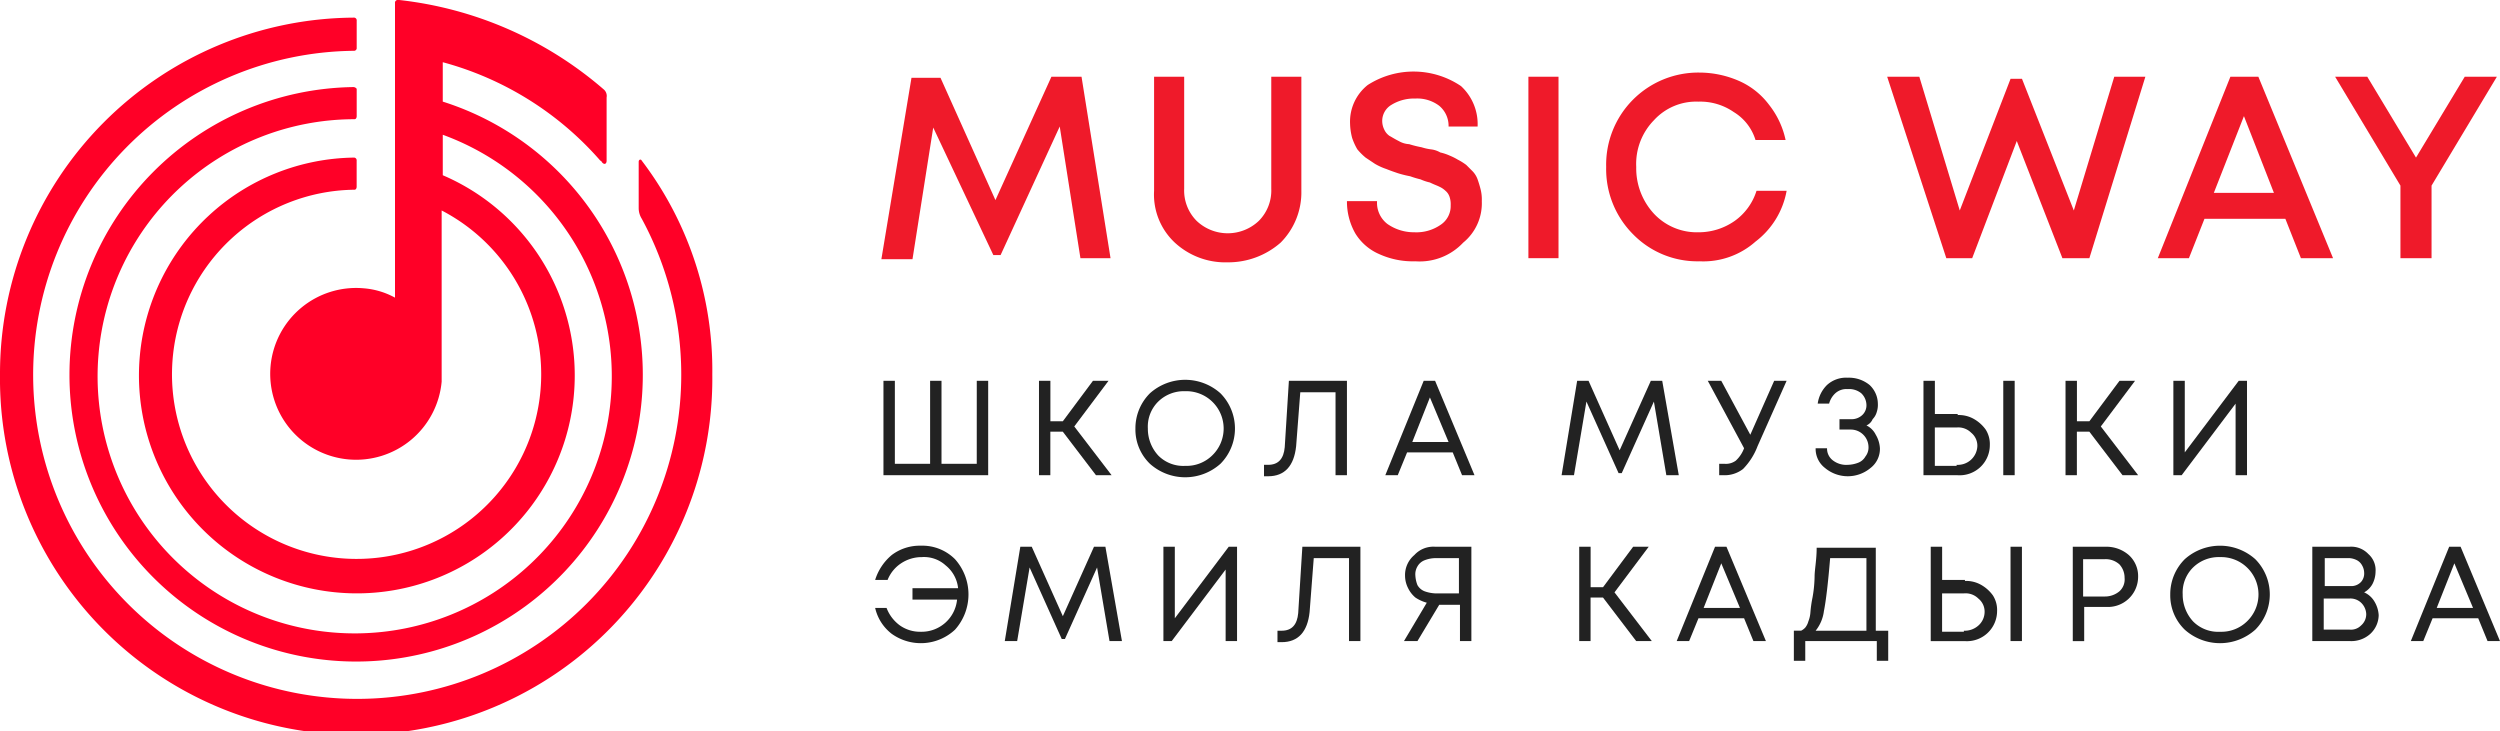 <svg xmlns="http://www.w3.org/2000/svg" width="232.551" height="68" viewBox="0 0 232.551 68">
  <g id="Group_710" data-name="Group 710" transform="translate(-200 -41)">
    <g id="Group_665" data-name="Group 665" transform="translate(282.179 76.136)">
      <path id="Path_452" data-name="Path 452" d="M93.881,35.8h1.061v8.777H85.2V35.8h1.061v7.716H89.54V35.8H90.6v7.716h3.279Z" transform="translate(-85.2 -35.511)" fill="#222"/>
      <path id="Path_453" data-name="Path 453" d="M105.5,44.577l-3.087-4.051h-1.157v4.051H100.2V35.8h1.061v3.762h1.157l2.8-3.762h1.447l-3.183,4.244,3.472,4.533H105.5Z" transform="translate(-85.732 -35.511)" fill="#222"/>
      <path id="Path_454" data-name="Path 454" d="M117.409,43.513a4.915,4.915,0,0,1-6.559,0,4.433,4.433,0,0,1-1.35-3.279,4.593,4.593,0,0,1,1.35-3.279,4.915,4.915,0,0,1,6.559,0,4.657,4.657,0,0,1,0,6.559Zm-5.787-.772a3.272,3.272,0,0,0,2.508.965,3.416,3.416,0,0,0,2.508-.965,3.474,3.474,0,0,0-2.508-5.98,3.416,3.416,0,0,0-2.508.965,3.272,3.272,0,0,0-.965,2.508A3.667,3.667,0,0,0,111.622,42.741Z" transform="translate(-86.062 -35.507)" fill="#222"/>
      <path id="Path_455" data-name="Path 455" d="M124.215,35.8h5.4v8.777h-1.061V36.861h-3.279l-.386,5.016c-.193,1.833-1.061,2.8-2.6,2.8H121.9V43.613h.386c.965,0,1.447-.579,1.543-1.64Z" transform="translate(-86.501 -35.511)" fill="#222"/>
      <path id="Path_456" data-name="Path 456" d="M140.738,44.577l-.868-2.122h-4.244l-.868,2.122H133.6l3.569-8.777h1.061l3.665,8.777Zm-2.99-7.234-1.64,4.148h3.376Z" transform="translate(-86.916 -35.511)" fill="#222"/>
      <path id="Path_457" data-name="Path 457" d="M161.5,44.577h-1.157l-1.157-6.848-2.99,6.655H155.9l-2.99-6.655-1.157,6.848H150.6l1.447-8.777h1.061L156,42.262,158.9,35.8h1.061Z" transform="translate(-87.519 -35.511)" fill="#222"/>
      <path id="Path_458" data-name="Path 458" d="M170.873,35.8h1.157l-2.7,6.077A6.124,6.124,0,0,1,167.979,44a2.781,2.781,0,0,1-1.833.579h-.386V43.516h.482a1.552,1.552,0,0,0,1.061-.289,2.966,2.966,0,0,0,.772-1.157L164.7,35.8h1.254l2.7,5.016Z" transform="translate(-88.019 -35.511)" fill="#222"/>
      <path id="Path_459" data-name="Path 459" d="M179.826,39.937a1.893,1.893,0,0,1,.868.868,2.736,2.736,0,0,1,.386,1.254,2.24,2.24,0,0,1-.868,1.833,3.3,3.3,0,0,1-4.244,0,2.24,2.24,0,0,1-.868-1.833h1.061a1.375,1.375,0,0,0,.579,1.157,2.041,2.041,0,0,0,1.35.386,2.854,2.854,0,0,0,.965-.193,1.3,1.3,0,0,0,.675-.579,1.346,1.346,0,0,0,.289-.868,1.647,1.647,0,0,0-1.64-1.64h-1.061v-.965h1.061a1.451,1.451,0,0,0,1.061-.386,1.238,1.238,0,0,0,.386-.965,1.549,1.549,0,0,0-.482-1.061,1.779,1.779,0,0,0-1.254-.386,1.537,1.537,0,0,0-1.157.386,2,2,0,0,0-.579.965h-1.061a2.993,2.993,0,0,1,.868-1.736,2.627,2.627,0,0,1,1.929-.675,3.027,3.027,0,0,1,2.026.675,2.415,2.415,0,0,1,.772,1.736,2.124,2.124,0,0,1-.1.772,1.554,1.554,0,0,1-.386.675A1.094,1.094,0,0,1,179.826,39.937Z" transform="translate(-88.388 -35.5)" fill="#222"/>
      <path id="Path_460" data-name="Path 460" d="M188.683,38.983a2.83,2.83,0,0,1,1.543.386,3.44,3.44,0,0,1,1.061.965,2.511,2.511,0,0,1,.386,1.447,2.808,2.808,0,0,1-2.99,2.8H185.5V35.8h1.061v3.087h2.122Zm-.1,4.63a1.817,1.817,0,0,0,1.929-1.736,1.555,1.555,0,0,0-.579-1.254,1.68,1.68,0,0,0-1.35-.482h-2.026v3.569h2.026Zm4.34-7.813h1.061v8.777h-1.061Z" transform="translate(-88.757 -35.511)" fill="#222"/>
      <path id="Path_461" data-name="Path 461" d="M204.5,44.577l-3.087-4.051h-1.157v4.051H199.2V35.8h1.061v3.762h1.157l2.8-3.762h1.447l-3.183,4.244,3.472,4.533H204.5Z" transform="translate(-89.243 -35.511)" fill="#222"/>
      <path id="Path_462" data-name="Path 462" d="M215.677,35.8h.772v8.777h-1.061V37.922l-5.016,6.655H209.6V35.8h1.061v6.655Z" transform="translate(-89.611 -35.511)" fill="#222"/>
    </g>
    <g id="Group_666" data-name="Group 666" transform="translate(281.407 91.761)">
      <path id="Path_463" data-name="Path 463" d="M88.644,51.7a4.288,4.288,0,0,1,3.183,1.254,4.915,4.915,0,0,1,0,6.559,4.653,4.653,0,0,1-5.884.386A4.22,4.22,0,0,1,84.4,57.487h1.061a3.576,3.576,0,0,0,1.254,1.64,3.259,3.259,0,0,0,1.929.579,3.314,3.314,0,0,0,3.376-2.99H87.872V55.655h4.244a3.133,3.133,0,0,0-1.157-2.122,2.984,2.984,0,0,0-2.218-.772,3.478,3.478,0,0,0-1.929.579,3.313,3.313,0,0,0-1.254,1.543H84.4a4.919,4.919,0,0,1,1.543-2.315A4.312,4.312,0,0,1,88.644,51.7Z" transform="translate(-84.4 -51.7)" fill="#222"/>
      <path id="Path_464" data-name="Path 464" d="M107.8,60.577h-1.157l-1.157-6.848-2.99,6.655H102.2l-2.99-6.655-1.157,6.848H96.9L98.347,51.8h1.061l2.894,6.462L105.2,51.8h1.061Z" transform="translate(-84.843 -51.704)" fill="#222"/>
      <path id="Path_465" data-name="Path 465" d="M118.277,51.8h.772v8.777h-1.061V53.922l-5.016,6.655H112.2V51.8h1.061v6.655Z" transform="translate(-85.386 -51.704)" fill="#222"/>
      <path id="Path_466" data-name="Path 466" d="M125.515,51.8h5.4v8.777h-1.061V52.861h-3.279l-.386,5.016c-.193,1.833-1.061,2.8-2.6,2.8H123.2V59.613h.386c.965,0,1.447-.579,1.543-1.64Z" transform="translate(-85.776 -51.704)" fill="#222"/>
      <path id="Path_467" data-name="Path 467" d="M138.294,51.8h3.376v8.777h-1.061V57.2h-1.929l-2.026,3.376H135.4l2.122-3.569a3.565,3.565,0,0,1-1.061-.482,2.659,2.659,0,0,1-.675-.868A2.568,2.568,0,0,1,135.5,54.5a2.428,2.428,0,0,1,.868-1.929A2.394,2.394,0,0,1,138.294,51.8Zm0,4.34h2.218V52.861h-2.218a2.854,2.854,0,0,0-.965.193,1.3,1.3,0,0,0-.675.579,1.433,1.433,0,0,0-.193.868,2.817,2.817,0,0,0,.193.868,1.3,1.3,0,0,0,.675.579A3.427,3.427,0,0,0,138.294,56.14Z" transform="translate(-86.209 -51.704)" fill="#222"/>
      <path id="Path_468" data-name="Path 468" d="M157.6,60.577l-3.087-4.051h-1.157v4.051H152.3V51.8h1.061v3.762h1.157l2.8-3.762h1.447l-3.183,4.244,3.472,4.533H157.6Z" transform="translate(-86.808 -51.704)" fill="#222"/>
      <path id="Path_469" data-name="Path 469" d="M168.838,60.577l-.868-2.122h-4.244l-.868,2.122H161.7l3.569-8.777h1.061L170,60.577Zm-2.99-7.234-1.64,4.148h3.376Z" transform="translate(-87.141 -51.704)" fill="#222"/>
      <path id="Path_470" data-name="Path 470" d="M180.909,59.616h.868v2.8h-1.061V60.581h-6.655v1.833H173v-2.8h.675a1.331,1.331,0,0,0,.386-.289,1.57,1.57,0,0,0,.289-.579,2.816,2.816,0,0,0,.193-.868,11.072,11.072,0,0,1,.193-1.35,11.872,11.872,0,0,0,.193-1.929c0-.675.193-1.543.193-2.7h5.5v7.716Zm-4.533-6.752q-.289,3.472-.579,4.919a3.645,3.645,0,0,1-.772,1.833h4.726V52.865Z" transform="translate(-87.542 -51.707)" fill="#222"/>
      <path id="Path_471" data-name="Path 471" d="M189.383,54.983a2.83,2.83,0,0,1,1.543.386,3.44,3.44,0,0,1,1.061.965,2.512,2.512,0,0,1,.386,1.447,2.808,2.808,0,0,1-2.99,2.8H186.2V51.8h1.061v3.087h2.122Zm-.1,4.63a1.908,1.908,0,0,0,1.35-.482,1.7,1.7,0,0,0,.579-1.254,1.555,1.555,0,0,0-.579-1.254,1.68,1.68,0,0,0-1.35-.482h-2.026v3.569h2.026Zm4.34-7.813h1.061v8.777h-1.061Z" transform="translate(-88.01 -51.704)" fill="#222"/>
      <path id="Path_472" data-name="Path 472" d="M202.987,51.8a3.178,3.178,0,0,1,2.122.772,2.627,2.627,0,0,1,.868,2.026,2.808,2.808,0,0,1-2.99,2.8h-2.026v3.183H199.9V51.8Zm-.1,4.63a2.091,2.091,0,0,0,1.35-.482,1.481,1.481,0,0,0,.482-1.254,1.834,1.834,0,0,0-.482-1.254,1.908,1.908,0,0,0-1.35-.482h-2.026V56.43Z" transform="translate(-88.496 -51.704)" fill="#222"/>
      <path id="Path_473" data-name="Path 473" d="M217.209,59.513a4.915,4.915,0,0,1-6.559,0,4.434,4.434,0,0,1-1.35-3.279,4.593,4.593,0,0,1,1.35-3.279,4.915,4.915,0,0,1,6.559,0,4.657,4.657,0,0,1,0,6.559Zm-5.787-.772a3.272,3.272,0,0,0,2.508.965,3.416,3.416,0,0,0,2.508-.965,3.474,3.474,0,0,0-2.508-5.98,3.416,3.416,0,0,0-2.508.965,3.272,3.272,0,0,0-.965,2.508A3.667,3.667,0,0,0,211.422,58.741Z" transform="translate(-88.829 -51.7)" fill="#222"/>
      <path id="Path_474" data-name="Path 474" d="M227.823,56.044a2.111,2.111,0,0,1,.965.868,2.736,2.736,0,0,1,.386,1.254A2.415,2.415,0,0,1,228.4,59.9a2.627,2.627,0,0,1-1.929.675H223V51.8h3.472a2.188,2.188,0,0,1,1.736.675,1.987,1.987,0,0,1,.675,1.64,2.568,2.568,0,0,1-.289,1.157A1.974,1.974,0,0,1,227.823,56.044Zm0-1.833a1.394,1.394,0,0,0-.193-.675,1.162,1.162,0,0,0-.482-.482,1.788,1.788,0,0,0-.675-.193h-2.315v2.6h2.411a1.238,1.238,0,0,0,.965-.386A1.179,1.179,0,0,0,227.823,54.211Zm-1.35,5.3a1.317,1.317,0,0,0,1.061-.386,1.382,1.382,0,0,0,.482-1.061,1.549,1.549,0,0,0-.482-1.061,1.451,1.451,0,0,0-1.061-.386h-2.411v2.894Z" transform="translate(-89.315 -51.704)" fill="#222"/>
      <path id="Path_475" data-name="Path 475" d="M239.638,60.577l-.868-2.122h-4.244l-.868,2.122H232.5l3.569-8.777h1.061l3.665,8.777Zm-3.087-7.234-1.64,4.148h3.376Z" transform="translate(-89.652 -51.704)" fill="#222"/>
    </g>
    <g id="Group_667" data-name="Group 667" transform="translate(281.986 47.655)">
      <path id="Path_476" data-name="Path 476" d="M106.316,24.279h-2.8L101.59,12.03l-5.5,11.96h-.675L89.823,12.126l-1.929,12.25H85L87.8,7.5h2.7L95.61,18.878,100.818,7.4h2.8Z" transform="translate(-85 -6.918)" fill="#ef1a2a"/>
      <path id="Path_477" data-name="Path 477" d="M118.148,24.665a6.927,6.927,0,0,1-4.919-1.833A6.122,6.122,0,0,1,111.3,18.01V7.4h2.8V17.817a4,4,0,0,0,1.157,2.99,4.2,4.2,0,0,0,5.787,0,4,4,0,0,0,1.157-2.99V7.4H125V18.01a6.618,6.618,0,0,1-1.929,4.823A7.378,7.378,0,0,1,118.148,24.665Z" transform="translate(-85.933 -6.918)" fill="#ef1a2a"/>
      <path id="Path_478" data-name="Path 478" d="M136.266,24.551a7.546,7.546,0,0,1-3.376-.675,4.852,4.852,0,0,1-2.218-1.929,5.987,5.987,0,0,1-.772-2.99h2.8a2.483,2.483,0,0,0,.965,2.122,4.3,4.3,0,0,0,2.508.772,3.948,3.948,0,0,0,2.411-.675,2.089,2.089,0,0,0,.965-1.833,2.124,2.124,0,0,0-.1-.772,1.23,1.23,0,0,0-.386-.579,2.018,2.018,0,0,0-.579-.386c-.193-.1-.482-.193-.868-.386a4.484,4.484,0,0,1-.868-.289,8.925,8.925,0,0,1-.965-.289,10.011,10.011,0,0,1-1.157-.289c-.289-.1-.579-.193-1.061-.386a5.615,5.615,0,0,1-1.061-.482l-.868-.579a5.821,5.821,0,0,1-.772-.772,5.616,5.616,0,0,1-.482-1.061,5.692,5.692,0,0,1-.193-1.35,4.356,4.356,0,0,1,1.64-3.569,7.886,7.886,0,0,1,8.681.1,4.81,4.81,0,0,1,1.543,3.762h-2.7a2.428,2.428,0,0,0-.868-1.929,3.381,3.381,0,0,0-2.218-.675,4,4,0,0,0-2.218.579,1.738,1.738,0,0,0-.868,1.543,1.817,1.817,0,0,0,.193.772,1.418,1.418,0,0,0,.482.579c.193.1.482.289.868.482a2.156,2.156,0,0,0,.965.289,10.01,10.01,0,0,0,1.157.289,4.892,4.892,0,0,0,.868.193,2.221,2.221,0,0,1,.868.289,4.484,4.484,0,0,1,.868.289,5.687,5.687,0,0,1,.772.386,5.383,5.383,0,0,1,.772.482l.579.579a2.1,2.1,0,0,1,.482.772c.1.289.193.579.289.965a3.957,3.957,0,0,1,.1,1.061,4.725,4.725,0,0,1-1.736,3.858A5.548,5.548,0,0,1,136.266,24.551Z" transform="translate(-86.592 -6.9)" fill="#ef1a2a"/>
      <path id="Path_479" data-name="Path 479" d="M147.4,24.279V7.4h2.8V24.279Z" transform="translate(-87.213 -6.918)" fill="#ef1a2a"/>
      <path id="Path_480" data-name="Path 480" d="M163.581,24.555a8.36,8.36,0,0,1-6.173-2.508,8.581,8.581,0,0,1-2.508-6.27A8.568,8.568,0,0,1,163.581,7a9.233,9.233,0,0,1,3.665.772,7,7,0,0,1,2.8,2.218,7.929,7.929,0,0,1,1.543,3.279h-2.8a4.618,4.618,0,0,0-2.026-2.6,5.475,5.475,0,0,0-3.279-.965,5.318,5.318,0,0,0-4.148,1.736,5.814,5.814,0,0,0-1.64,4.34,6.215,6.215,0,0,0,1.64,4.34,5.46,5.46,0,0,0,4.148,1.736,5.847,5.847,0,0,0,3.376-1.061,5.43,5.43,0,0,0,2.026-2.8h2.8a7.625,7.625,0,0,1-2.894,4.726A7.321,7.321,0,0,1,163.581,24.555Z" transform="translate(-87.479 -6.904)" fill="#ef1a2a"/>
      <path id="Path_481" data-name="Path 481" d="M203.123,7.4h2.894l-5.209,16.879H198.3l-4.244-10.9-4.148,10.9H187.5L182,7.4h2.99l3.762,12.443,4.726-12.25h1.061l4.823,12.25Z" transform="translate(-88.44 -6.918)" fill="#ef1a2a"/>
      <path id="Path_482" data-name="Path 482" d="M221.411,24.279l-1.447-3.665H212.44l-1.447,3.665H208.1L214.852,7.4h2.6L224.4,24.279Zm-5.3-13.214-2.8,7.138H218.9Z" transform="translate(-89.365 -6.918)" fill="#ef1a2a"/>
      <path id="Path_483" data-name="Path 483" d="M240.247,7.4,234.17,17.528v6.752h-2.894V17.528L225.2,7.4h2.99l4.533,7.523L237.257,7.4h2.99Z" transform="translate(-89.972 -6.918)" fill="#ef1a2a"/>
    </g>
    <path id="Контур_6" d="M0,34.82A33.117,33.117,0,0,1,32.891,1.64a.256.256,0,0,1,.289.289V4.437a.256.256,0,0,1-.289.289A30.143,30.143,0,1,0,63.37,34.82,30.41,30.41,0,0,0,59.7,20.352a1.861,1.861,0,0,1-.289-.965v-4.34c0-.193.193-.289.289-.1l.289.386a32.19,32.19,0,0,1,6.27,19.484A33.132,33.132,0,1,1,0,34.82Zm6.462,0A26.781,26.781,0,0,1,32.891,8.1c.1,0,.289.1.289.193V10.8c0,.193-.1.289-.193.289h-.1a23.915,23.915,0,1,0,8.3,1.447V16.3a20.269,20.269,0,1,1-8.3-1.64.256.256,0,0,1,.289.289v2.411c0,.193-.1.289-.193.289h-.1a17.172,17.172,0,1,0,8.2,1.929V35.5a7.99,7.99,0,1,1-7.234-8.681,7.236,7.236,0,0,1,2.894.868V3.665h0V.289A.256.256,0,0,1,37.038,0h.1a34.967,34.967,0,0,1,19,8.3.8.8,0,0,1,.289.772V14.95c0,.289-.193.386-.386.193-.1-.1-.1-.193-.193-.193A29.732,29.732,0,0,0,41.186,5.787V9.452A26.666,26.666,0,1,1,6.462,34.82Z" transform="translate(200 41)" fill="#ff0027" fill-rule="evenodd"/>
  </g>
</svg>
